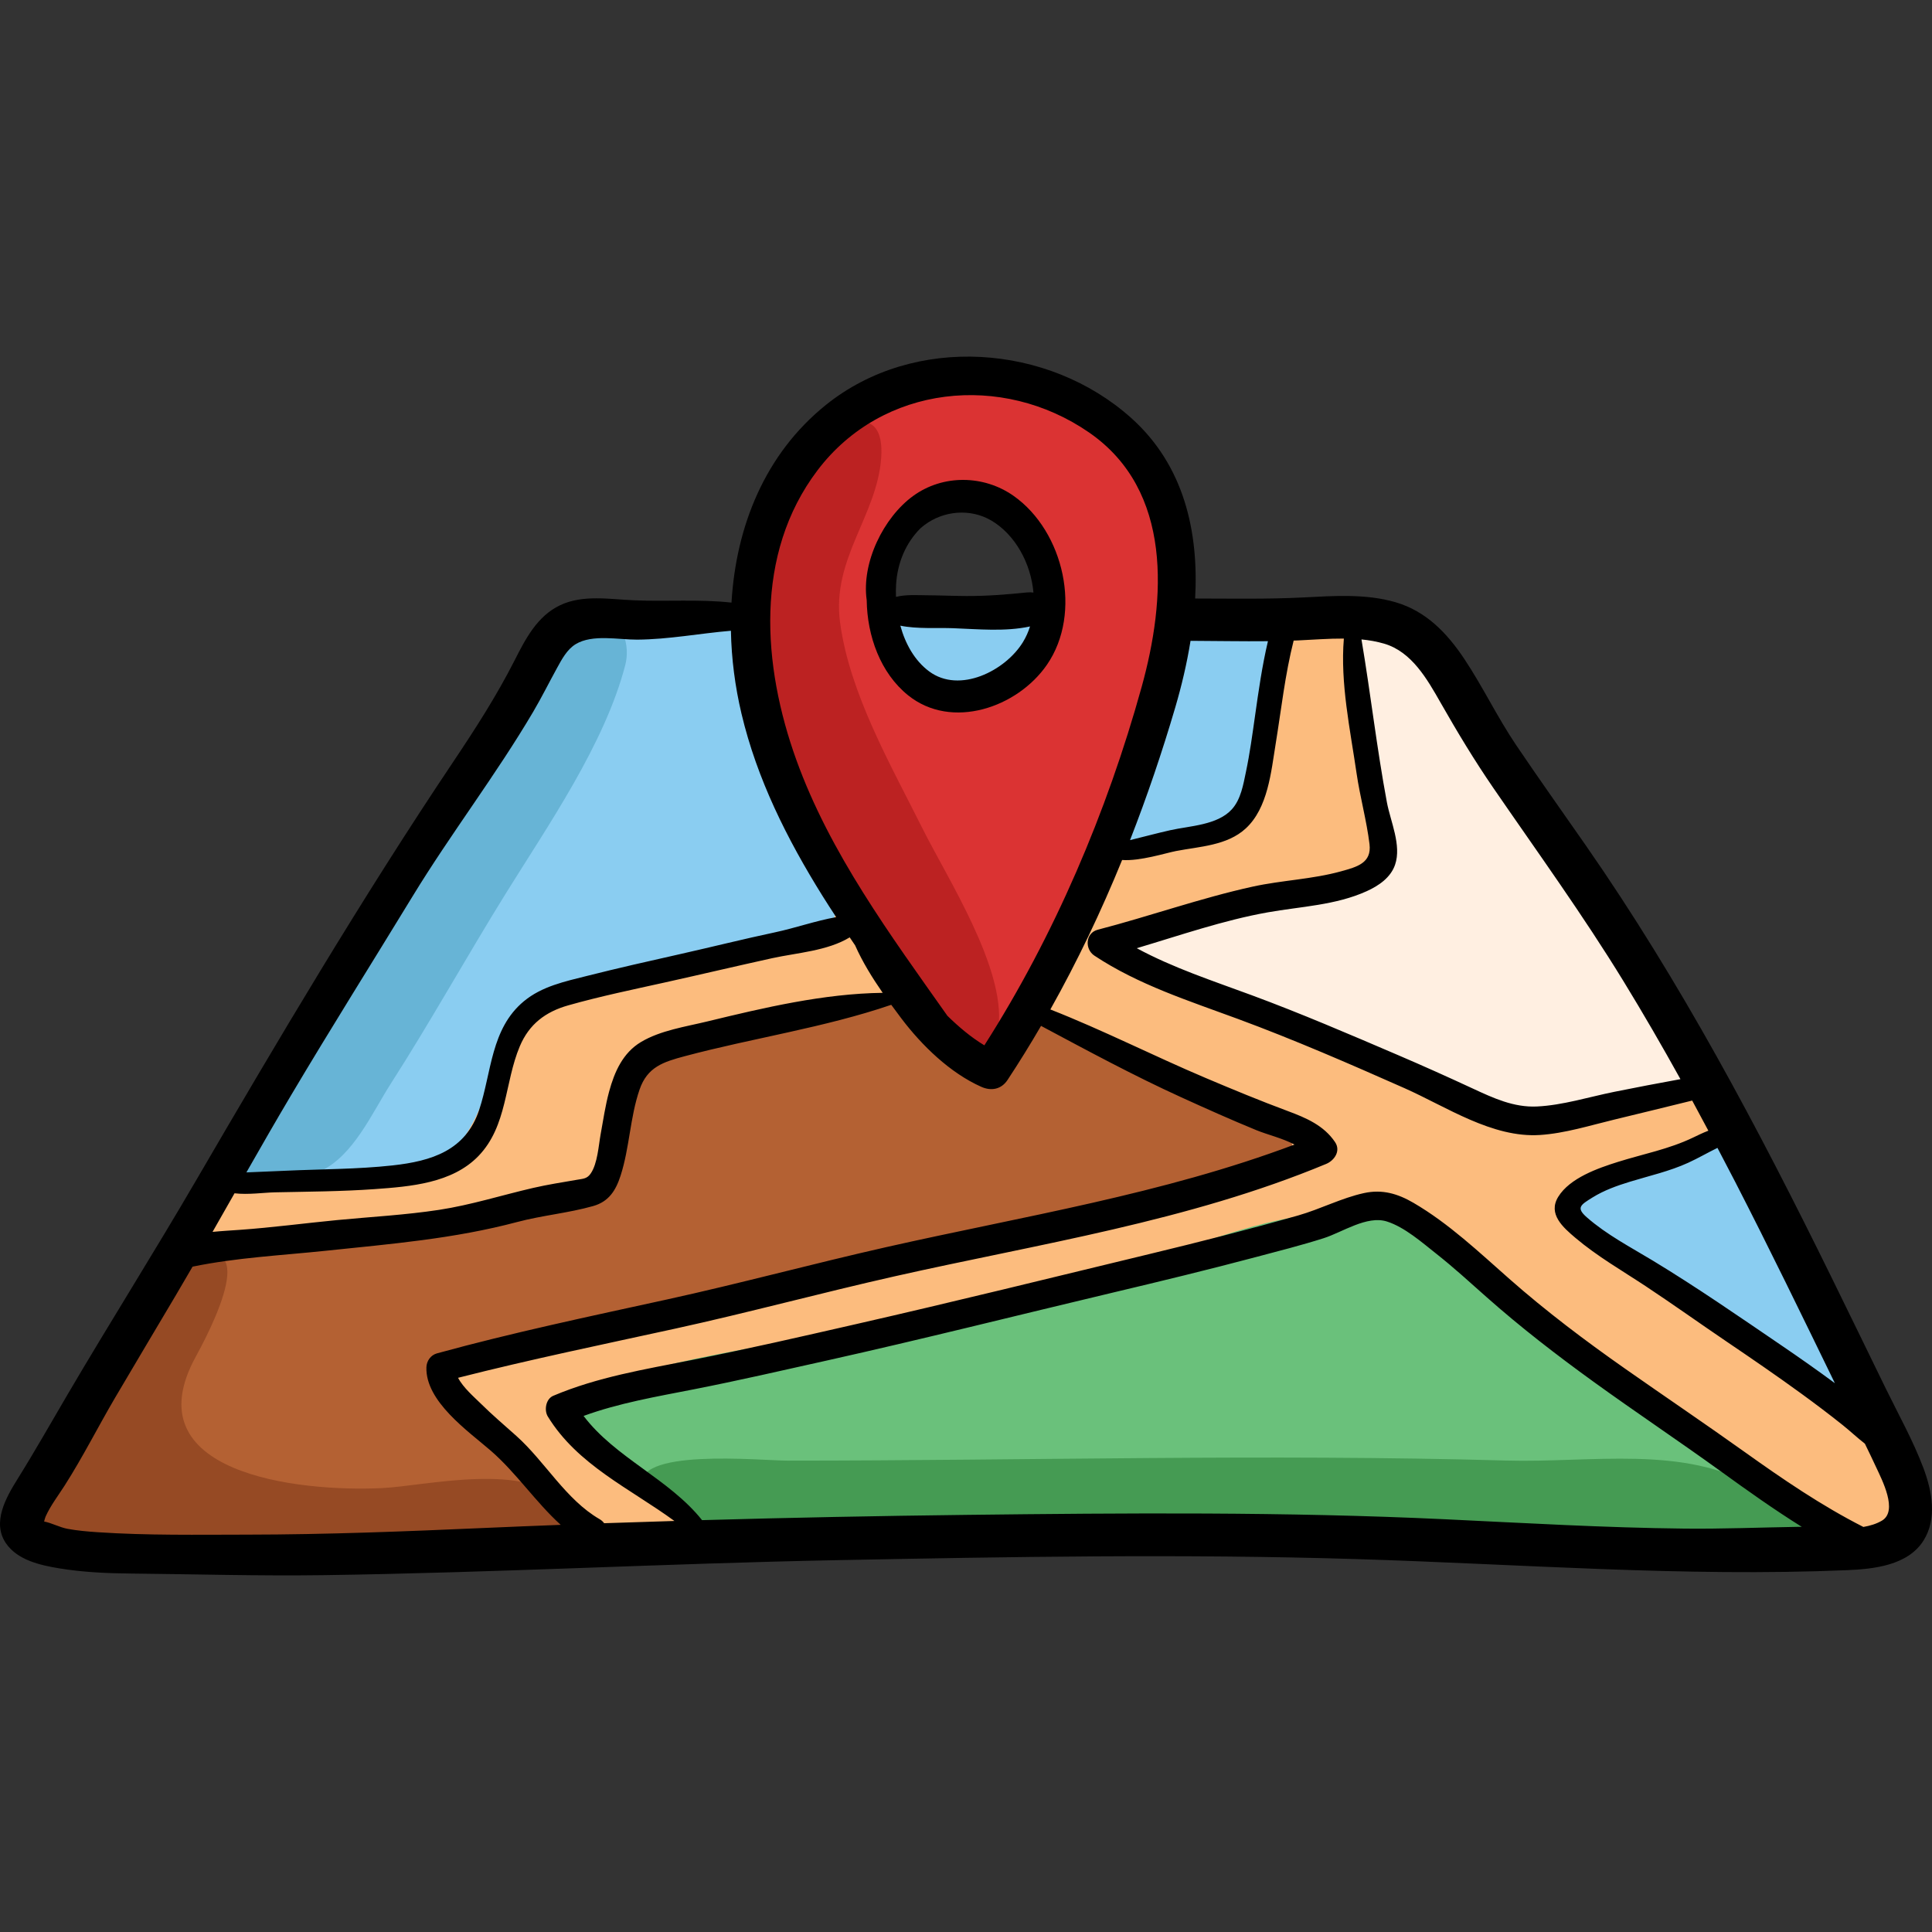 <?xml version="1.0" encoding="iso-8859-1"?>
<!-- Generator: Adobe Illustrator 19.0.0, SVG Export Plug-In . SVG Version: 6.00 Build 0)  -->
<svg version="1.1" id="Capa_1" xmlns="http://www.w3.org/2000/svg" xmlns:xlink="http://www.w3.org/1999/xlink" x="0px" y="0px"
	 viewBox="0 0 512.001 512.001" style="enable-background:new 0 0 512.001 512.001;" xml:space="preserve">
<rect x="0" y="0" width="512.001" height="512.001" fill="#333333" stroke="none"/>
<path style="fill:#FCBC7E;" d="M147.634,165.314c-4.821,13.212-15.48,24.497-22.458,36.724
	c-8.336,14.609-18.509,28.028-27.108,42.604c-22.042,37.356-43.281,75.894-66.256,113.015c-7.017,11.334-17.201,21.446-21.96,34.095
	c-2.907,7.727-3.663,11.258,4.235,14.491c10.475,4.288,29.352,1.625,40.748,2.229c56.398,2.987,112.932,5.279,169.402,2.985
	c52.413-2.129,104.601-2.859,156.996-2.855c22.46,0.002,44.971,1.084,67.291,3.037c13.409,1.173,29.322,3.167,42.562,0.709
	c37.747-7.008,4.569-50.217-7.552-67.379c-7.809-11.055-12.486-23.875-18.519-35.898c-5.765-11.488-14.224-20.116-20.509-31.216
	c-13.125-23.182-21.642-49.083-38.338-70.157c-12.291-15.514-23.918-42.325-45.129-44.459c-36.992-3.72-74.636-0.051-111.625-1.714
	c-18.563-0.836-37.396,0.048-55.98,0.048c-7.297,0-14.9-0.603-22.172-0.021C162.673,162.235,158.939,167.525,147.634,165.314z"/>
<g>
	<path style="fill:#8ACDF1;" d="M55.933,312.222c5.784-1.174,16.158,1.639,24.329,0.933c8.509-0.735,19.888-0.369,27.595-1.824
		c24.403-4.607,18.073-35.711,37.006-44.401c14.533-6.671,30.352-11.123,45.844-14.363c10.012-2.094,32.032-1.147,30.637-12.349
		c-0.803-6.454-7.715-14.642-10.08-21.075c-3.442-9.358-8.445-17.995-12.173-27.166c-4.817-11.852,3.69-26.745-10.479-29.49
		c-8.396-1.626-26.216-1.639-33.793,2.575c-4.15,2.31-7.189,8.232-9.941,11.876c-8.001,10.593-15.846,20.326-22.707,31.676
		c-11.659,19.285-21.357,39.576-35.373,57.315c-8.8,11.14-24.109,26.777-26.135,41.452C62.739,308.112,63.794,310.52,55.933,312.222
		z"/>
	<path style="fill:#8ACDF1;" d="M312.319,165.314c0.432,11.326-6.189,24.433-9.357,35.089c-1.395,4.692-9.756,19.357-7.296,23.671
		c4.067,7.131,19.253-2.018,24.369-4.28c10.305-4.559,12.405-8.467,14.672-20.31c2.031-10.614,7.673-23.436,7.414-34.028
		C329.877,164.799,319.344,167.534,312.319,165.314z"/>
</g>
<path style="fill:#B46133;" d="M41.897,332.808c14.152-3.305,30.17-2.657,44.545-4.599c15.365-2.075,30.797-3.668,46.219-5.902
	c12.209-1.77,25.023-5.741,28.1-17.801c4.002-15.696,2.859-21.309,19.669-27.453c11.937-4.364,23.922-7.399,36.287-9.719
	c5.508-1.033,12.9-4.669,18.87-2.879c12.362,3.705,15.928,25.509,29.735,12.255c3.081-2.959,0.413-6.433,5.874-7.598
	c1.605-0.343,7.023,3.143,8.878,3.799c8.76,3.094,17.047,5.679,25.46,9.603c7.148,3.334,35.017,10.862,36.771,19.92
	c3.933,20.31-98.644,30.702-109.487,32.748c-38.479,7.261-80.347,14.68-116.905,28.742c4.227,7.36,10.794,14.921,16.388,21.844
	c4.949,6.126,20.238,16.024,21.785,22.622c-5.316,2.638-12.334,0.077-18.136,0.35c-18.716,0.875-37.313,3.227-56.129,3.053
	c-14.6-0.135-29.092-0.507-43.688-0.373c-6.129,0.055-16.766,1.855-22.439-0.977c-12.317-6.148-0.237-17.889,5.047-25.586
	C29.497,369.188,31.968,349.814,41.897,332.808z"/>
<path style="fill:#FFEFE1;" d="M360.041,162.507c-5.21,13.682,3.695,32.868,5.406,46.059c0.912,7.038,2.392,16.724-3.069,21.779
	c-6.002,5.557-24.465,7.467-32.672,9.145c-9.923,2.028-27.086,1.748-33.409,10.998c8.199,10.493,24.843,12.116,36.656,16.566
	c16.577,6.246,33.526,13.49,49.542,20.843c8.479,3.893,15.701,9.657,25.268,9.146c12.146-0.648,28.783-5.158,40.072-9.313
	c1.605-8.283-7.34-19.227-12.213-25.309c-11.813-14.746-21.347-27.748-29.652-45.105c-6.262-13.082-12.514-23.495-22.501-33.852
	C377.121,176.882,370.398,164.171,360.041,162.507z"/>
<path style="fill:#6AC17B;" d="M151.376,371.172c17.416-9.558,39.834-12.224,59.136-16.159c23.006-4.69,46.47-6.926,69.284-12.588
	c29.818-7.402,74.948-34.509,103.664-13.357c29.422,21.672,56.369,50.757,88.397,68.921c2.687,1.523,13.302,4.219,11.575,8.789
	c-2.287,6.052-39.227,0.956-44.622,0.909c-27.536-0.238-54.95-2.756-82.546-2.827c-22.583-0.058-45.252,2.581-67.797,3.661
	c-23.914,1.145-48.131-0.764-72.106-0.855c-11.39-0.043-23.737,0.664-33.174-4.445c-7.823-4.236-15.385-11.051-22.268-16.868
	C155.143,381.469,143.18,373.896,151.376,371.172z"/>
<g>
	<path style="fill:#8ACDF1;" d="M457.355,299.121c-0.476-0.593-13.212,6.93-14.188,7.463c-6.639,3.626-11.475,4.048-18.445,5.754
		c-17.766,4.347-2.011,15.938,5.896,20.081c12.952,6.787,23.817,15.713,35.671,24.222c7.713,5.537,19.967,18.387,29.247,20.004
		c5.14-12.528-6.806-26.569-13.269-36.702c-5.012-7.859-10.176-15.498-14.878-23.508
		C463.944,310.567,453.733,300.58,457.355,299.121z"/>
	<path style="fill:#8ACDF1;" d="M232.783,162.507c-5.094,12.346,7.079,23.531,19.183,23.393
		c16.471-0.188,19.543-11.895,25.639-23.229C266.659,158.36,248.173,158.501,232.783,162.507z"/>
</g>
<path style="fill:#DB3333;" d="M311.193,147.467c-1.012-5.068-3.562-10.05-7.238-13.639c-0.012-0.35-0.027-0.7-0.057-1.056
	c-1.076-12.796-16.244-26.625-28.105-31.13c-7.513-2.853-17.835-3.468-25.874-2.773c-5.666,0.489-11.855,1.471-17.202,3.708
	c-14.374,6.018-27.749,29.645-33.619,43.087c-10.7,33.198,13.235,71.377,28.026,99.126c3.76,7.052,18.896,36.818,29.027,36.571
	c8.954-0.218,19.809-27.214,23.453-34.083c8.134-15.333,13.849-32.166,22.266-47.339
	C310.588,184.222,314.942,166.242,311.193,147.467z M261.815,184.961c-34.535,13.634-45.603-58.726-5.591-55.273
	c12.865,1.109,13.781,15.682,23.258,19.956c0.005,0.053,0.011,0.107,0.017,0.16C280.825,163.97,276.127,179.311,261.815,184.961z"/>
<path style="fill:#BC2222;" d="M207.933,129.002c-5.005,10.872-5.412,24.127-5.979,35.773c-1.865,38.3,18.36,61.938,36.821,92.678
	c3.944,6.566,23.242,38.272,25.865,14.548c1.728-15.626-13.52-39.133-20.196-52.498c-8.365-16.744-19.277-35.681-21.812-54.5
	c-2.282-16.951,9.803-28.307,10.898-43.676c1.095-15.395-11.897-9.407-18.831-2.312C211.807,121.976,209.61,125.355,207.933,129.002
	z"/>
<path style="fill:#67B4D6;" d="M148.569,164.378c-18.07,33.371-39.226,65.017-58.482,97.816
	c-9.234,15.728-18.099,32.013-27.693,47.217c3.909,4.158,17.163,3.461,22.525,0.957c8.775-4.097,13.648-15.392,18.665-23.216
	c10.508-16.389,19.999-33.499,30.274-50.076c11.283-18.201,26.371-39.819,31.832-60.781
	C168.48,165.585,156.953,154.435,148.569,164.378z"/>
<path style="fill:#964A24;" d="M44.704,336.55c-5.807,13.761-18.889,24.043-26.2,37.17c-4.198,7.539-13.539,18.57-12.162,27.863
	c1.436,9.685,8.471,8.521,17.544,8.889c14.004,0.568,28.015,0.923,42.178,0.936c13.744,0.013,27.056-1.959,40.58-2.599
	c11.396-0.538,23.105,1.928,34.254,0.728c7.105-0.765,14.92-2.779,8.369-10.99c-9.102-11.408-36.59-4.736-47.975-4.189
	c-22.65,1.088-66.341-3.992-49.406-34.833C58.622,347.256,69.754,322.575,44.704,336.55z"/>
<path style="fill:#459B53;" d="M185.997,405.794c-2.676-1.38-14.779-8.445-15.695-11.441c-3.293-10.764,31.274-7.273,38.34-7.273
	c63.521,0,127.074-1.805,190.596-0.021c22.466,0.631,47.16-4.191,66.214,7.13c5.901,3.507,23.851,9.159,14.401,15.394
	c-5.213,3.439-24.309-1.762-30-1.938c-19.945-0.617-39.986,0.957-59.974,0.957c-40.228,0-80.342-1.916-120.552-1.871
	c-19.266,0.021-38.709,0.746-57.939-0.004C203.03,406.399,192.023,402.327,185.997,405.794z"/>
<path d="M509.737,389.075c-2.729-7.273-6.588-14.146-9.991-21.115c-4.807-9.845-9.587-19.702-14.419-29.534
	c-19.398-39.479-39.917-78.234-65.078-114.393c-6.168-8.864-12.438-17.657-18.478-26.61c-4.974-7.372-8.792-15.403-13.71-22.794
	c-4.559-6.851-10.131-12.671-18.233-15.032c-7.883-2.297-16.339-1.682-24.425-1.27c-9.539,0.487-19.123,0.298-28.678,0.287
	c0.98-17.725-2.928-35.289-16.936-47.836c-22.03-19.734-57.472-22.241-80.82-3.546c-16.347,13.09-23.938,32.432-25.115,52.463
	c-8.646-0.948-17.162-0.237-25.922-0.614c-6.388-0.273-13.491-1.554-19.509,1.313c-6.092,2.902-9.173,8.947-12.09,14.688
	c-4.735,9.32-10.397,18.114-16.211,26.788c-24.228,36.146-46.391,73.592-68.296,111.18c-11.084,19.02-22.845,37.632-33.986,56.616
	c-4.377,7.456-8.618,14.958-13.192,22.29c-3.045,4.879-6.828,11.495-3.093,16.995c3.036,4.469,9.026,5.83,14.022,6.658
	c6.324,1.049,12.744,1.336,19.145,1.396c16.94,0.163,33.862,0.664,50.808,0.428c45.39-0.633,90.746-3.084,136.135-3.974
	c45.94-0.901,92.045-1.693,137.982-0.284c43.281,1.326,86.438,4.75,129.768,2.938c7.091-0.296,16.162-1.224,20.34-7.853
	C513.413,402.456,512.009,395.13,509.737,389.075z M459.837,313.194c9.08,17.652,17.74,35.516,26.424,53.365
	c-4.666-3.446-9.412-6.78-14.207-10.045c-11.195-7.625-22.426-15.402-34.014-22.422c-5.961-3.611-12.254-6.874-17.525-11.494
	c-2.908-2.551-1.652-3.286,1.504-5.247c3.082-1.914,6.494-3.129,9.945-4.186c5.174-1.583,10.484-2.762,15.428-5.022
	c2.665-1.22,5.164-2.681,7.754-3.945C456.721,307.19,458.29,310.188,459.837,313.194z M366.803,170.573
	c7.347,2.146,11.449,9.469,15.007,15.712c4.414,7.749,8.918,15.221,13.976,22.583c11.667,16.98,23.738,33.65,34.499,51.234
	c5.211,8.516,10.211,17.157,15.053,25.887c-5.855,1.067-11.699,2.177-17.533,3.355c-6.67,1.348-13.688,3.564-20.483,3.887
	c-6.166,0.292-11.591-2.238-17.052-4.774c-6.564-3.048-13.162-6.011-19.814-8.861c-12.817-5.493-25.696-11.032-38.778-15.868
	c-10.384-3.84-20.774-7.23-30.428-12.445c11.492-3.418,22.984-7.41,34.687-9.498c8.779-1.566,18.021-1.873,26.261-5.615
	c3.147-1.43,6.334-3.573,7.508-7.002c1.767-5.162-1.214-11.471-2.164-16.546c-2.682-14.319-4.313-28.823-6.738-43.167
	C362.835,169.655,364.843,170.001,366.803,170.573z M315.505,169.826c6.828,0.022,13.678,0.168,20.515,0.094
	c-1.548,6.557-2.491,13.234-3.441,19.925c-0.696,4.905-1.364,9.82-2.382,14.672c-0.71,3.382-1.34,7.318-3.756,9.973
	c-3.82,4.201-11.127,4.366-16.307,5.525c-3.576,0.801-7.105,1.766-10.664,2.629c4.53-11.592,8.524-23.372,11.996-35.201
	C313.121,181.804,314.536,175.866,315.505,169.826z M216.653,124.632c17.208-22.696,48.898-25.939,71.955-10.025
	c22.287,15.383,20.365,44.277,13.943,67.432c-9.193,33.146-23.126,65.916-41.683,94.986c-3.594-2.17-6.783-4.882-9.791-7.82
	c-15.16-21.468-31.132-43.109-40.045-67.838C202.055,176.456,199.812,146.847,216.653,124.632z M77.149,290.235
	c10.51-17.704,21.475-35.132,32.194-52.709c10.143-16.63,22.069-32.115,31.958-48.891c2.239-3.799,4.189-7.733,6.311-11.594
	c1.252-2.28,2.641-4.923,4.938-6.325c4.444-2.713,11.425-1.173,16.298-1.206c8.367-0.057,16.566-1.652,24.854-2.352
	c0.14,7.414,1.109,14.828,2.8,21.964c4.107,17.341,12.071,33.204,21.441,48.251c1.19,1.91,2.416,3.798,3.651,5.68
	c-5.41,0.961-10.888,2.89-16.144,4.008c-8.391,1.784-16.721,3.876-25.091,5.758c-8.278,1.861-16.557,3.729-24.785,5.805
	c-5.881,1.482-11.97,2.756-16.751,6.727c-8.753,7.27-8.533,18.81-11.831,28.775c-3.561,10.757-12.586,13.582-22.983,14.724
	c-9.386,1.029-18.825,0.969-28.244,1.408c-3.485,0.163-6.979,0.276-10.466,0.44C69.202,303.85,73.126,297.014,77.149,290.235z
	 M62.152,316.234c3.587,0.432,7.77-0.19,10.678-0.254c8.826-0.19,17.677-0.222,26.486-0.854c9.448-0.68,20.513-1.544,27.494-8.785
	c7.675-7.963,6.888-19.435,10.942-29.06c2.471-5.861,6.788-9.141,12.854-10.858c8.47-2.399,17.147-4.187,25.737-6.094
	c9.444-2.098,18.861-4.323,28.309-6.403c6.412-1.412,14.663-1.915,20.53-5.519c0.481,0.706,0.951,1.42,1.437,2.123
	c1.916,4.332,4.534,8.578,7.307,12.579c-15.611,0.198-31.426,3.93-46.489,7.585c-5.732,1.392-12.412,2.368-17.564,5.447
	c-4.813,2.878-7.028,7.912-8.446,13.128c-1.006,3.702-1.556,7.513-2.244,11.282c-0.553,3.021-0.82,7.773-2.619,10.414
	c-0.97,1.424-1.943,1.392-3.709,1.697c-3.864,0.668-7.71,1.262-11.534,2.143c-8.349,1.926-16.485,4.527-24.977,5.822
	c-8.94,1.362-17.991,1.838-26.987,2.705c-8.648,0.833-17.206,1.984-25.879,2.595c-2.271,0.161-4.7,0.295-7.15,0.538
	C58.273,323.058,60.214,319.647,62.152,316.234z M128.4,404.925c-20.935,0.922-41.881,1.75-62.839,1.769
	c-13.142,0.013-26.543,0.239-39.672-0.641c-2.669-0.179-5.338-0.41-7.971-0.892c-2.099-0.385-4.219-1.572-6.224-1.941
	c0.114-0.451,0.239-0.979,0.402-1.34c1.31-2.901,3.308-5.494,5.015-8.163c4.827-7.549,8.879-15.625,13.418-23.352
	c5.332-9.081,10.75-18.11,16.11-27.175c1.477-2.497,2.938-5.003,4.394-7.514c11.623-2.395,23.599-2.981,35.426-4.223
	c17.236-1.808,33.818-3.15,50.631-7.614c6.615-1.757,13.576-2.37,20.118-4.226c4.139-1.174,5.99-4.124,7.261-8.069
	c2.389-7.421,2.486-15.395,5.015-22.773c2.059-6.009,6.288-7.35,12.008-8.874c18.089-4.824,36.976-7.561,54.7-13.613
	c0.899,1.233,1.801,2.445,2.685,3.614c5.421,7.17,12.896,14.438,21.191,18.127c2.615,1.163,5.291,0.679,6.94-1.819
	c3.092-4.684,6.047-9.47,8.88-14.337c12.295,6.557,24.485,13.155,37.189,18.938c6.593,3.002,13.204,5.961,19.907,8.711
	c2.867,1.176,6.888,2.113,10.072,3.805c-34.932,13.146-71.93,18.989-108.227,27.188c-19.461,4.396-38.707,9.626-58.203,13.892
	c-20.347,4.453-40.719,8.732-60.813,14.25c-1.662,0.456-2.758,2.002-2.809,3.688c-0.275,9.063,11.057,16.903,17.083,22.13
	c6.697,5.809,11.896,13.64,18.51,19.629C141.866,404.358,135.133,404.628,128.4,404.925z M476.489,404.632
	c-10.023,0.155-20.016,0.572-30.046,0.465c-21.218-0.226-42.405-1.482-63.597-2.482c-42.179-1.992-84.46-1.654-126.674-1.158
	c-23.374,0.275-46.748,0.734-70.116,1.397c-8.74-10.954-22.991-16.511-31.402-27.617c9.364-3.421,19.385-5.124,29.114-7.035
	c11.84-2.325,23.615-5.029,35.392-7.657c25.353-5.658,50.55-12.009,75.823-18.01c12.577-2.986,25.143-6.028,37.637-9.345
	c6.064-1.609,12.189-3.154,18.17-5.056c4.936-1.569,11.459-6.105,16.762-4.424c4.689,1.486,9.342,5.591,13.139,8.589
	c4.578,3.616,8.871,7.55,13.232,11.417c9.029,8.006,18.609,15.395,28.384,22.463c11.14,8.057,22.58,15.682,33.722,23.737
	c7.037,5.089,14.113,10.128,21.469,14.718C477.154,404.63,476.814,404.627,476.489,404.632z M498.718,402.996
	c-1.424,0.837-3.099,1.353-4.904,1.661c-11.119-5.646-21.396-12.682-31.531-19.916c-10.398-7.422-20.973-14.564-31.434-21.895
	c-10.654-7.465-21.055-15.295-30.82-23.9c-8.098-7.133-16.055-14.697-25.428-20.173c-4.182-2.442-8.277-3.647-13.111-2.597
	c-5.955,1.294-11.609,4.271-17.502,5.946c-13.063,3.713-26.233,7.038-39.434,10.228c-25.855,6.248-51.705,12.628-77.639,18.544
	c-14.484,3.304-28.993,6.646-43.568,9.529c-12.443,2.462-24.99,4.501-36.734,9.479c-1.971,0.835-2.455,3.822-1.438,5.483
	c7.86,12.838,21.761,19.073,33.552,27.688c-6.209,0.188-12.418,0.379-18.626,0.596c-0.285-0.405-0.681-0.773-1.204-1.076
	c-8.965-5.189-14.434-15.236-22.068-22.064c-3.166-2.833-6.407-5.58-9.427-8.573c-1.675-1.659-4.643-4.188-6.013-6.826
	c19.004-4.837,38.221-8.803,57.374-12.988c19.497-4.261,38.745-9.484,58.207-13.875c38.487-8.682,77.845-14.573,114.488-29.819
	c2.166-0.902,3.921-3.439,2.349-5.775c-2.98-4.428-7.687-6.432-12.539-8.234c-7.339-2.727-14.564-5.72-21.775-8.773
	c-13.803-5.846-27.184-12.671-41.136-18.148c7.153-12.749,13.479-26.026,19.017-39.613c4.691,0.357,11.573-1.848,14.282-2.372
	c6.252-1.208,13.546-1.429,18.485-5.989c5.888-5.436,6.717-15.008,7.927-22.43c1.493-9.161,2.486-18.374,4.765-27.355
	c0.379-0.015,0.759-0.023,1.138-0.04c3.976-0.175,8.089-0.52,12.167-0.492c-0.988,11.812,1.689,24.158,3.371,35.721
	c0.91,6.251,2.664,12.513,3.424,18.743c0.612,5.027-3.298,6.042-7.518,7.213c-7.674,2.127-15.682,2.358-23.43,4.059
	c-13.842,3.037-27.348,7.866-41.068,11.424c-3.277,0.85-3.498,5.138-0.897,6.863c11.632,7.719,25.089,11.99,38.081,16.792
	c14.901,5.507,29.569,11.89,44.09,18.326c11.094,4.917,23.26,13.232,35.898,12.416c6.671-0.431,13.293-2.538,19.766-4.092
	c6.871-1.65,13.73-3.348,20.595-5.03c1.444,2.652,2.864,5.319,4.284,7.985c-1.474,0.563-2.883,1.261-4.096,1.842
	c-6.377,3.057-13.148,4.318-19.855,6.424c-5.286,1.659-12.747,4.252-15.828,9.246c-2.82,4.571,1.275,8.12,4.582,10.915
	c5.795,4.897,12.338,8.641,18.643,12.814c7.207,4.773,14.255,9.812,21.412,14.662c6.66,4.513,13.3,9.059,19.803,13.795
	c3.719,2.708,7.396,5.477,10.986,8.352c1.957,1.566,3.83,3.34,5.834,4.894c1.001,2.048,1.99,4.1,2.947,6.165
	C498.719,392.123,503.092,400.427,498.718,402.996z"/>
<path d="M240.66,184.265c11.535,9.273,28.959,3.266,36.789-8.096c9.448-13.708,4.507-35.352-8.828-44.752
	c-7.905-5.572-18.744-5.731-26.65,0.03c-7.784,5.672-13.708,17.606-12.283,27.614C229.814,168.558,233.332,178.373,240.66,184.265z
	 M271.1,170.155c-4.646,7.601-16.798,13.762-24.866,7.771c-3.869-2.873-6.322-7.329-7.633-12.116
	c4.396,0.912,9.836,0.516,13.936,0.668c6.681,0.247,13.819,0.966,20.434-0.463C272.511,167.467,271.892,168.858,271.1,170.155z
	 M237.472,154.931c0.345-5.879,2.649-11.104,6.406-14.872c0.368-0.326,0.745-0.644,1.143-0.942
	c5.067-3.818,12.187-4.402,17.659-1.19c6.398,3.757,10.521,11.407,11.196,19.108c-0.537-0.076-1.113-0.092-1.724-0.031
	c-5.403,0.547-10.524,0.969-16.003,0.947c-3.592-0.014-7.179-0.181-10.77-0.203c-2.371-0.016-5.397-0.217-7.938,0.432
	C237.401,157.073,237.409,155.985,237.472,154.931z"/>
<g>
</g>
<g>
</g>
<g>
</g>
<g>
</g>
<g>
</g>
<g>
</g>
<g>
</g>
<g>
</g>
<g>
</g>
<g>
</g>
<g>
</g>
<g>
</g>
<g>
</g>
<g>
</g>
<g>
</g>
</svg>
